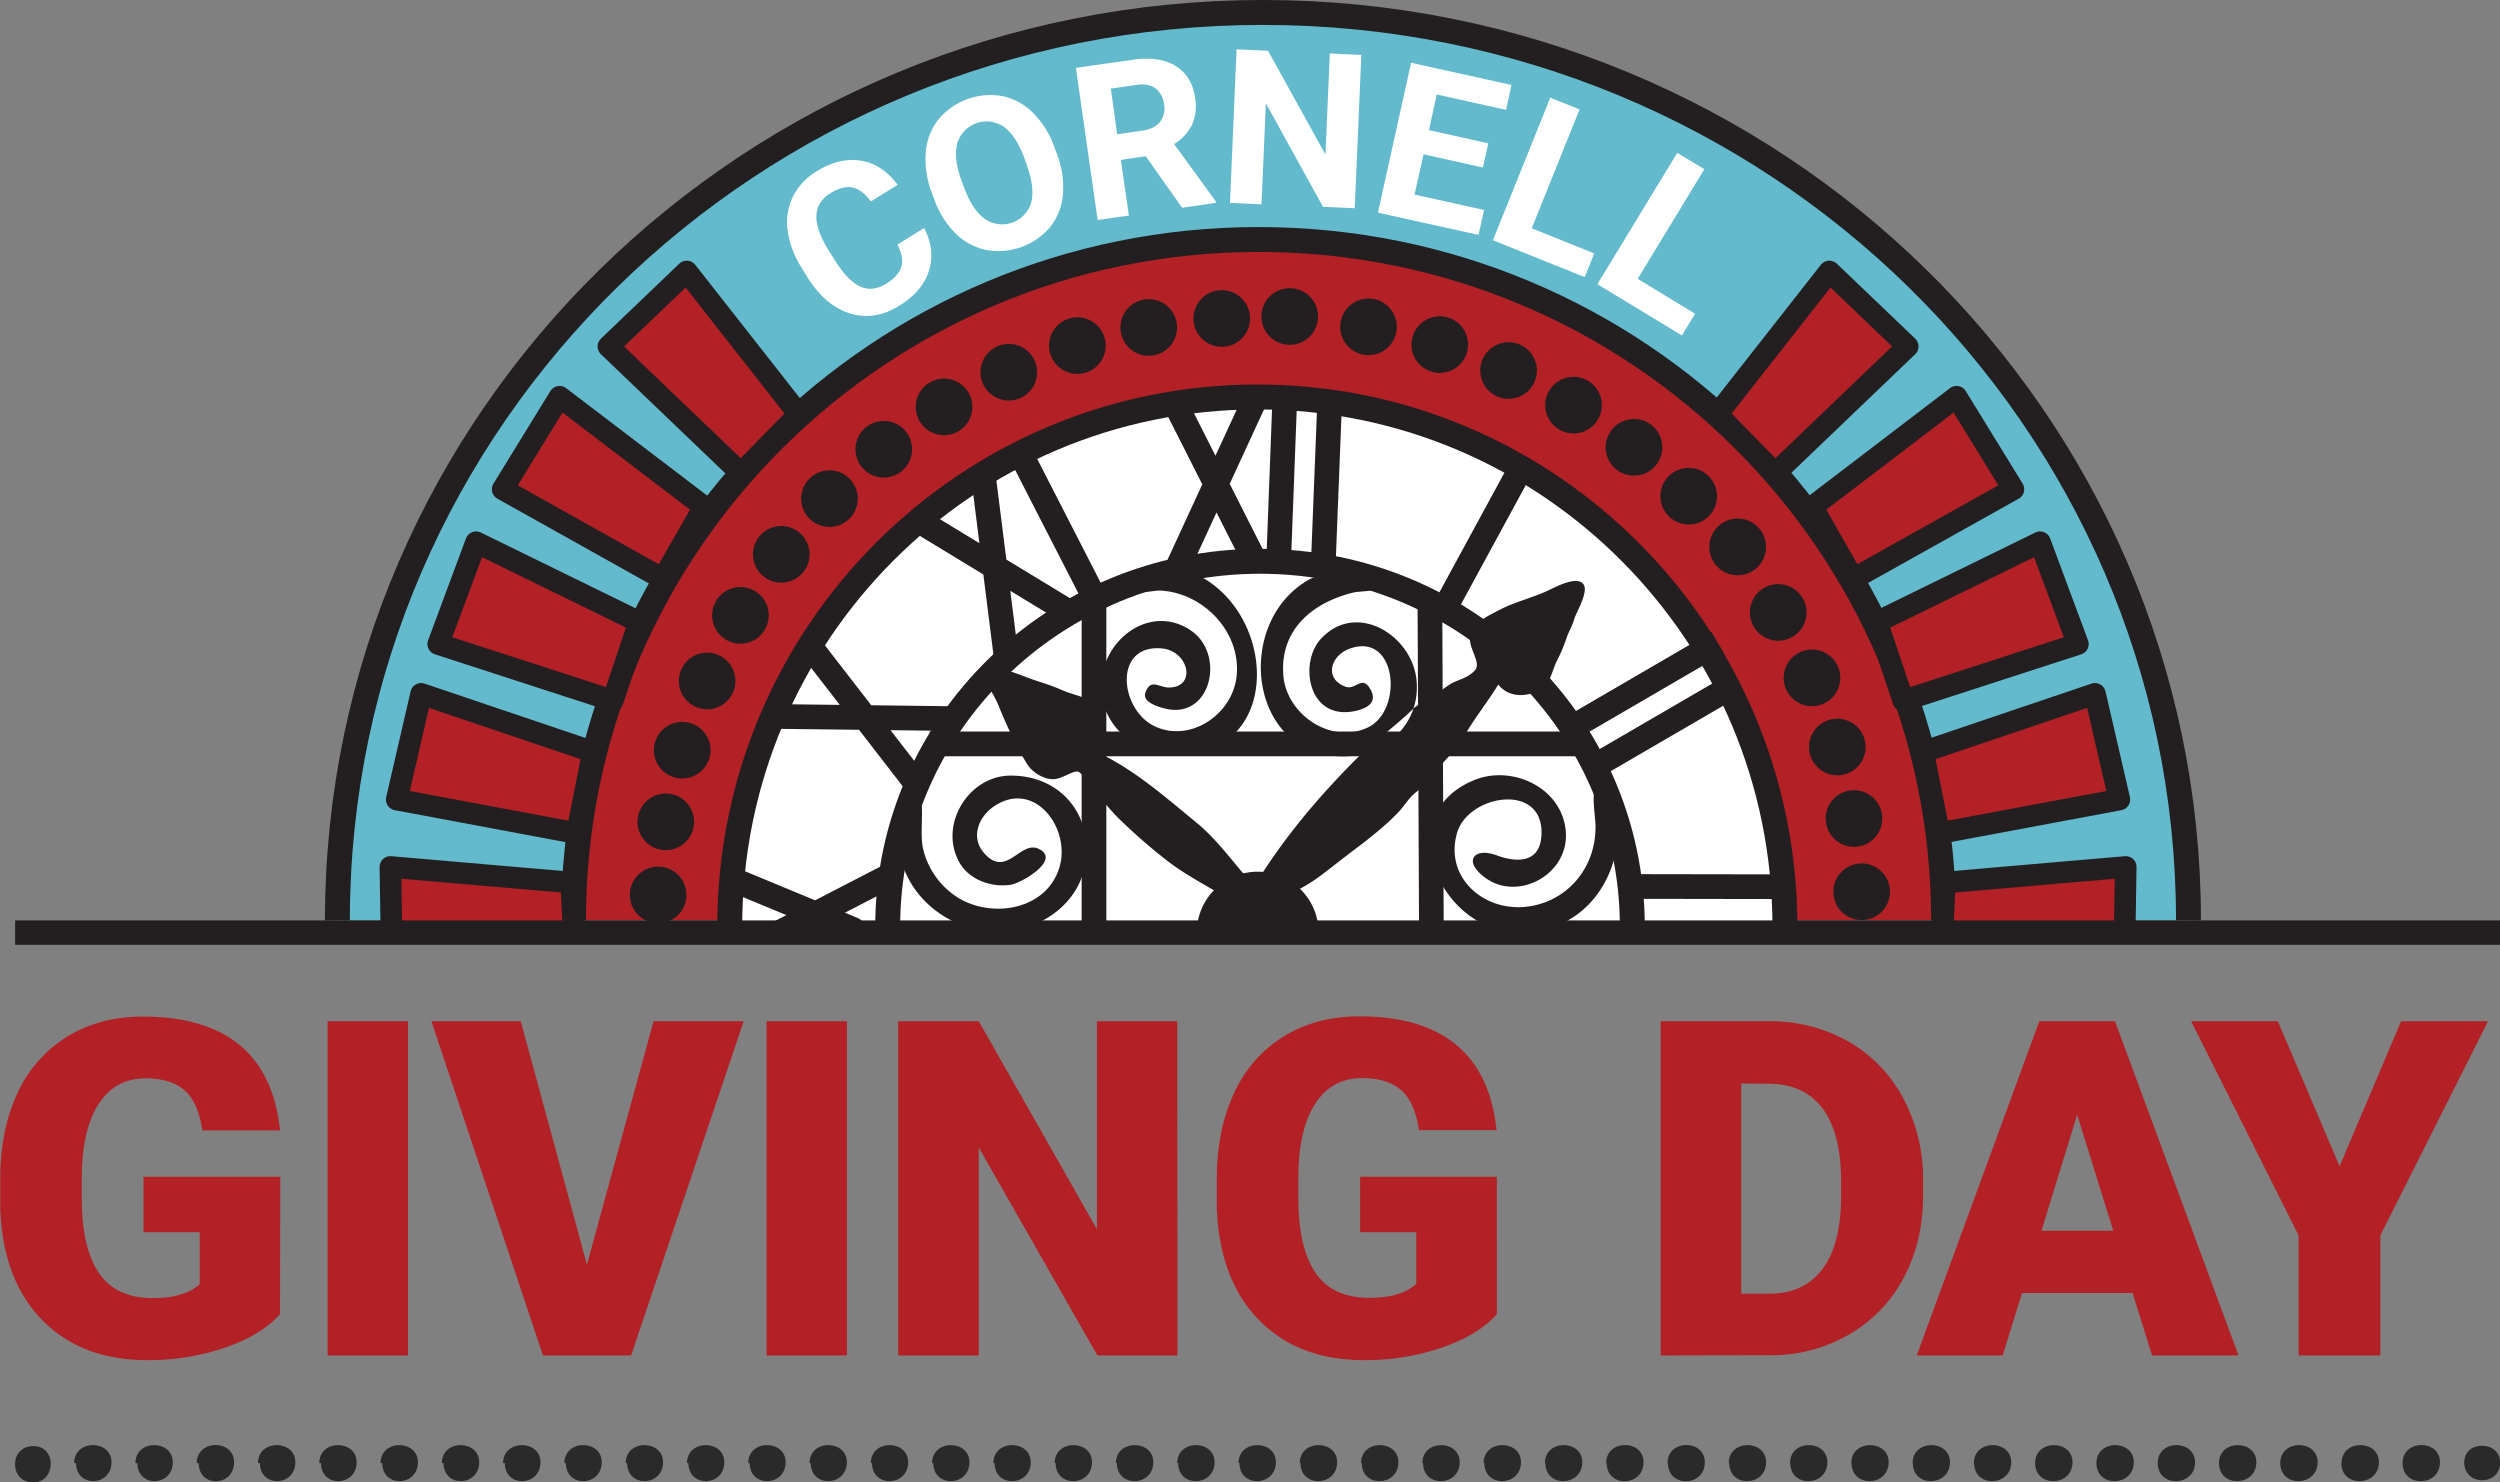 <svg xmlns="http://www.w3.org/2000/svg" width="1024" height="607.2" viewBox="0 0 1024 607.2"><rect x="0" y="0" width="1024" height="607.2" fill="#808080" stroke="none"/><title>Artboard 1 copy</title><path d="M138.2 377c0-205.4 169.7-371.9 379.1-371.9s379.1 166.5 379.1 371.9" fill="#62bacc" stroke="#231f20" stroke-miterlimit="10" stroke-width="10.21"/><path d="M234.9 377c0-154 125.6-278.9 280.6-278.9s280.6 124.8 280.6 278.9" fill="#b32025" stroke="#231f20" stroke-miterlimit="10" stroke-width="10.21"/><path d="M298.9 379.5c0-119.8 96.8-216.9 216.1-216.9s216.1 97.1 216.1 216.9" fill="#fff" stroke="#231f20" stroke-miterlimit="10" stroke-width="10.21"/><path d="M114.7 538.3q-7.6 8.5-22.3 13.6a96.2 96.2 0 0 1-32.2 5.2q-26.9 0-43-16.5t-17.1-45.8v-11.8q0-20.2 7.1-35.3a53 53 0 0 1 20.5-23.2q13.3-8.1 30.8-8.1 25.6 0 39.7 11.7t16.5 34.9h-31.8q-1.7-11.5-7.3-16.4t-16-4.9q-12.4 0-19.2 10.5t-6.9 30.1v8.3q0 20.5 7 30.8t22.1 10.3q12.9 0 19.2-5.7v-21.3h-23v-22.7h56zM167.1 555.2h-32.9v-136.9h32.9zM240.4 518l27.3-99.7h36.9l-46.1 136.9h-36.1l-45.7-136.9h36.6zM346.9 555.2h-32.9v-136.9h32.9zM482.3 555.2h-32.8l-48.6-85.2v85.2h-33v-136.9h33l48.4 85.2v-85.2h32.9zM613.1 538.3q-7.6 8.5-22.3 13.6a96.2 96.2 0 0 1-32.2 5.2q-26.9 0-43-16.5t-17.2-45.8v-11.8q0-20.2 7.1-35.3a53 53 0 0 1 20.5-23.3q13.3-8.1 30.8-8.1 25.6 0 39.7 11.7t16.5 34.9h-31.8q-1.7-11.5-7.3-16.4t-16-4.9q-12.4 0-19.2 10.5t-6.9 30.1v8.3q0 20.5 7 30.8t22.1 10.3q12.9 0 19.2-5.7v-21.2h-23v-22.7h56zM680.2 555.2v-136.9h44.1a64.9 64.9 0 0 1 32.6 8.2 57.9 57.9 0 0 1 22.6 23.2 70.1 70.1 0 0 1 8.2 33.6v6.3q0 18.8-7.9 33.7a58.1 58.1 0 0 1-22.4 23.3 63.4 63.4 0 0 1-32.2 8.5zm33-111.4v86.1h11.5q14.2 0 21.8-10.1t7.6-30v-5.9q0-19.8-7.6-29.9t-22.2-10.1zM873.5 529.6h-45.3l-7.9 25.6h-35.2l50.2-136.9h31l50.6 136.9h-35.4zm-37.3-25.5h29.4l-14.8-47.5zM958.3 477.7l25.2-59.4h35.6l-44.1 87.7v49.2h-33.5v-49.2l-44-87.7h35.5z" fill="#b32025"/><path d="M363.6 379.5c0-82.6 68.3-149.6 152.5-149.6s152.5 67 152.5 149.6" stroke="#231f20" stroke-miterlimit="10" stroke-width="10.21" fill="none"/><path d="M481.6 309.3c-16.4 0-32.2-12.8-30.4-30.8s21-31.1 36.8-20.1c14 9.8 8 36.2-10.5 31.9-3.4-.8-9.8-2.8-8.3-6.7 2.3-6.1 5.6-1.7 10.1-2 11-.6 7.3-15.1-3.4-16-19.9-1.8-17.4 24.8-3.1 31.8s31.9-4.4 33.7-20.3c2-18.2-13.6-34.3-31.2-35.2-3.9-.2-22 4.6-13.9-5.6 3.3-4.1 17.9-4.6 22.3-3.4 39.1 11 44.6 76.4-2.1 76.4zM550.1 309.8c-38.7 0-44.9-54.7-14.1-72.3 4.3-2.5 18.4-4.8 23.5-3.6 3.5.9 8.4.3 7 4.6s-8.7 3.4-12.1 4.2c-16.6 4-30.5 15.2-28.7 34.4 1.6 16 20 28 34.7 20.8s11.7-39.8-8.1-32c-7.2 2.9-10 11.9-1.4 15.3 4.4 1.8 6.9-5 10.4 1.1s-2.7 8.3-7.1 9.1c-18.7 3.2-22.1-20.2-13.1-29.8 14.8-15.9 38.3-.8 39.2 18.2 1 17.4-13.4 30-30.2 30zM408.5 381.6c-16.7 0-33.2-10.7-38.7-27.1-2.4-7.2-4-15.4-2.5-22.9s5.8-15.7 9.4-6c2.1 5.5-.2 15.7 1.5 22.5a32.4 32.4 0 0 0 14.7 19.9c14.4 8.4 36.4 4.3 41.2-13.3 4.3-15.9-10.6-35.5-27-24.4-6.2 4.2-9.6 12.5-4.2 18.9 9.3 11 14.9-5.2 22.6-1.5 9.3 4.5-7.1 14-11.5 14.7-7.9 1.2-17-2-21-9.1-8.7-15.5 3.8-35.4 20.6-35.6 18.9-.3 32.5 13.6 31.4 32.5s-18.1 31.4-36.5 31.4zM622.5 382c-32.7 0-53.7-48.2-18.6-62.5 15.1-6.2 35.5 2.7 37.4 20.5s-19.1 29.4-32.7 19.7c-9.7-6.9-4.9-12.9 4.6-9.3 7.6 2.8 17.9 3.6 18.2-8.9.6-21.2-30.1-16-34.6-.3-5.1 17.9 10.3 31.6 27.3 30.3s30.1-15.6 29.4-34.1c-.2-4.8-3.6-23.3 6.3-15.2 6.4 5.3 3.4 20.7 2 27-4.1 19.1-18.9 32.8-39.3 32.8zM648.3 239c-3-3.1-11.4 1.6-14.7 3.1-6.1 2.8-13.2 4.5-19.2 7.6s-9.8 4.9-11.9 9.9 4.7 11.6 1.6 15-7.5 3.9-10.2 5.7-4.1 2.9-6.3 4.6-6.2 3-8.6 5.3c-7.6 7.4-16.6 13.7-24.4 21.6-14.4 14.6-26.9 29.3-37.9 46.4-2 3.1-8.7 11.1-5.8 15s11.1-3.2 14-4.9c5.2-3.1 10.3-5.4 15.3-9.1s9.9-7.7 15-11.5 13-10 18.2-15.7c2.4-2.7 3.7-5.2 6.6-7.5a52.5 52.5 0 0 0 7.8-8.3c4-4.9 8.8-9.2 11.9-14.6 4.2-7.4 9.6-14 14-21.2 3.9 4.9 10.2 5.3 15.9 2.8s6-8.7 8.3-12.9a67.6 67.6 0 0 0 3.9-9.4c1-2.7 2.2-4.5 3-7.3s6.3-11.7 3.6-14.5z" fill="#231f20"/><path d="M13.6 607.2c-10 0-9.9-14.9 0-14.9s9.3 14.9 0 14.9zM984.1 599.3c0-10 15.7-9.8 15.3 0s-15.3 10-15.3 0zm-25 0c0-10 15.7-9.7 15.3 0s-15.4 10-15.4 0zm-25.1 0c0-10 15.7-9.7 15.3 0s-15.3 10-15.3 0zm-25.1 0c0-10 15.7-9.7 15.3 0s-15.3 10-15.3 0zm-25.1 0c0-10 15.6-9.7 15.3 0s-15.3 10-15.3 0zm-25.1 0c0-10 15.7-9.7 15.3 0s-15.3 10-15.3 0zm-25.1 0c0-10 15.7-9.7 15.3 0s-15.3 10-15.3 0zm-25.1 0c0-10 15.7-9.7 15.3 0s-15.2 10-15.2 0zm-25.1 0c0-10 15.7-9.7 15.3 0s-15.2 10-15.2 0zm-25.1 0c0-10 15.7-9.7 15.3 0s-15.2 10-15.2 0zm-25.1 0c0-10 15.7-9.7 15.3 0s-15.2 10-15.2 0zm-25.1 0c0-10 15.7-9.7 15.3 0s-15.1 10-15.1 0zm-25.1 0c0-10 15.7-9.8 15.3 0s-15.1 10-15.1 0zm-25.1 0c0-10 15.7-9.8 15.3 0s-15.1 10-15.1 0zm-25.1 0c0-10 15.7-9.7 15.3 0s-15.1 10-15.1 0zm-25.1 0c0-10 15.7-9.7 15.3 0s-15 10-15 0zm-25.1 0c0-10 15.7-9.7 15.3 0s-15 10-15 0zm-25.1 0c0-10 15.7-9.7 15.3 0s-15 10-15 0zm-25.1 0c0-10 15.7-9.7 15.3 0s-15 10-15 0zm-25.1 0c0-10 15.7-9.7 15.3 0s-14.9 10-14.9 0zm-25.1 0c0-10 15.7-9.7 15.3 0s-14.9 10-14.9 0zm-25.1 0c0-10 15.7-9.7 15.3 0s-14.9 10-14.9 0zm-25.1 0c0-10 15.7-9.7 15.3 0s-14.9 10-14.9 0zm-25.1 0c0-10 15.7-9.7 15.3 0s-14.8 10-14.8 0zm-25.1 0c0-10 15.7-9.7 15.3 0s-14.8 10-14.8 0zm-25.1 0c0-10 15.7-9.7 15.3 0s-14.8 10-14.8 0zm-25.1 0c0-10 15.7-9.7 15.3 0s-14.8 10-14.8 0zm-25.1 0c0-10 15.7-9.7 15.3 0s-14.7 10-14.7 0zm-25.1 0c0-10 15.7-9.7 15.3 0s-14.7 10-14.7 0zm-25.1 0c0-10 15.7-9.7 15.3 0s-14.7 10-14.7 0zm-25.1 0c0-10 15.7-9.7 15.3 0s-14.7 10-14.7 0zm-25.1 0c0-10 15.7-9.7 15.3 0s-14.6 10-14.6 0zm-25.1 0c0-10 15.7-9.7 15.3 0s-14.6 10-14.6 0zm-25.1 0c0-10 15.7-9.7 15.3 0s-14.6 10-14.6 0zm-25.1 0c0-10 15.7-9.7 15.3 0s-14.6 10-14.6 0zm-25.1 0c0-10 15.7-9.7 15.3 0s-14.5 10-14.5 0zm-25.1 0c0-10 15.7-9.8 15.3 0s-14.5 10-14.5 0zm-25.1 0c0-10 15.7-9.7 15.3 0s-14.5 10-14.5 0zm-25.1 0c0-10 15.7-9.7 15.3 0s-14.5 10-14.5 0zM1016.7 606.3c-9.6 0-10.1-14.2 0-14.1s9.6 14.1 0 14.1z" fill="#2a2a2a"/><path d="M518.8 371c.3 7.6-17.1-3.7-19.1-4.9-7.3-4.3-14.5-8.1-21.3-13.3a229 229 0 0 1-20.2-17.6c-2.7-2.6-5-5.6-7.6-8.3a61.3 61.3 0 0 1-4.7-5.1c-1.2-1.5-2.2-4.6-4-5.6s-6.1 2.4-9.7 2.9-8.9-2.1-11.4-6c-4.5-7.2-8.1-15.2-11.4-23.1a43.7 43.7 0 0 0-3.5-7c-1.5-2.4-3.6-6.8-.8-8.9s14.5 3.1 18.4 4.4 7.8 2.5 11.6 4.2 7.2 2.1 10.4 3.9 5.8 6.5 6.4 10.2-2 7.4-4.5 10.4c16.1 7 29.3 18.8 42.5 29.6 6.8 5.5 12.5 12.8 18.1 19.5 2.9 3.5 11 10.6 10.9 14.7-.1 1.7-.1-.5-.1 0z" fill="#231f20"/><path fill="#b32025" stroke="#231f20" stroke-linejoin="round" stroke-width="8.85" d="M327.2 169.7l-45.9-58.5-32.1 30.7 54.3 52 23.7-24.2zM288.4 207.6l-59.2-45.1-23.3 37.9 65.6 36.7 16.9-29.5zM261.8 254.8l-66.8-32.7-15.5 41.7 71.5 23.2 10.8-32.2zM242.9 308l-70.4-23.8-10 43.3 73.8 13.8 6.6-33.3zM234.9 380.7l-.9-19.2-74.1-6.4.4 25.6"/><path fill="#b32025" stroke="#231f20" stroke-linejoin="round" stroke-width="8.85" d="M703.4 169.7l45.9-58.5 32.1 30.7-54.3 52-23.7-24.2zM742.3 207.6l59.1-45.1 23.3 37.9-65.6 36.7-16.8-29.5zM768.8 254.8l66.8-32.7 15.5 41.7-71.5 23.2-10.8-32.2zM787.7 308l70.4-23.8 10 43.3-73.8 13.8-6.6-33.3zM795.7 380.7l.9-19.2 74.1-6.4-.4 25.6"/><circle cx="269.6" cy="366.5" r="11.6" transform="translate(-98.8 633.6) rotate(-89.6)" fill="#231f20"/><circle cx="272.7" cy="336.6" r="11.6" transform="translate(-96.2 563.7) rotate(-82.6)" fill="#231f20"/><circle cx="279.4" cy="307.2" r="11.6" transform="translate(-87.6 501.5) rotate(-75.6)" fill="#231f20"/><circle cx="289.6" cy="278.9" r="11.6" transform="translate(-75.7 446.8) rotate(-68.6)" fill="#231f20"/><circle cx="303.2" cy="252" r="11.6" transform="translate(-62.6 398.9) rotate(-61.6)" fill="#231f20"/><circle cx="320" cy="227" r="11.6" transform="translate(-50.4 356.4) rotate(-54.6)" fill="#231f20"/><circle cx="339.7" cy="204.2" r="11.6" transform="translate(-40.1 317.4) rotate(-47.6)" fill="#231f20"/><circle cx="362" cy="184" r="11.6" transform="translate(-32.6 279.9) rotate(-40.6)" fill="#231f20"/><circle cx="386.7" cy="166.6" r="11.6" transform="translate(-27.6 241.9) rotate(-33.6)" fill="#231f20"/><circle cx="413.2" cy="152.4" r="11.6" transform="translate(-24.5 201.2) rotate(-26.6)" fill="#231f20"/><circle cx="441.3" cy="141.5" r="11.6" transform="translate(-21.9 156.3) rotate(-19.6)" fill="#231f20"/><circle cx="470.5" cy="134.1" r="11.6" transform="translate(-17.9 105.9) rotate(-12.6)" fill="#231f20"/><circle cx="500.4" cy="130.4" r="11.6" transform="translate(-10.3 49.5) rotate(-5.6)" fill="#231f20"/><circle cx="530.5" cy="130.3" r="11.6" transform="matrix(.02 -1 1 .02 387.36 657.53)" fill="#231f20"/><circle cx="560.5" cy="133.9" r="11.6" transform="translate(346.2 668.8) rotate(-81.6)" fill="#231f20"/><circle cx="589.7" cy="141.1" r="11.6" transform="translate(297.1 672.2) rotate(-74.6)" fill="#231f20"/><circle cx="617.9" cy="151.8" r="11.6" transform="translate(242.1 665.2) rotate(-67.6)" fill="#231f20"/><circle cx="644.5" cy="165.9" r="11.6" transform="translate(183.6 646) rotate(-60.6)" fill="#231f20"/><circle cx="669.2" cy="183.1" r="11.6" transform="translate(124.8 613.2) rotate(-53.6)" fill="#231f20"/><circle cx="691.7" cy="203.2" r="11.6" transform="translate(68.8 566.2) rotate(-46.6)" fill="#231f20"/><circle cx="711.5" cy="225.9" r="11.6" transform="matrix(.77 -.64 .64 .77 19.32 505.43)" fill="#231f20"/><circle cx="728.4" cy="250.8" r="11.6" transform="translate(-20.4 432) rotate(-32.6)" fill="#231f20"/><circle cx="742.2" cy="277.6" r="11.6" transform="translate(-47.1 348) rotate(-25.6)" fill="#231f20"/><circle cx="752.6" cy="305.9" r="11.6" transform="translate(-58.3 256.1) rotate(-18.6)" fill="#231f20"/><circle cx="759.4" cy="335.2" r="11.6" transform="translate(-51.9 159.6) rotate(-11.6)" fill="#231f20"/><circle cx="762.6" cy="365.2" r="11.6" transform="translate(-26.9 62.4) rotate(-4.6)" fill="#231f20"/><path d="M378.5 93.4q4.7 9 2 17.5t-12.1 14.3q-10.3 6.4-20.5 3.1t-17.6-15.4l-2-3.3a37.7 37.7 0 0 1-5.7-15.3 23.9 23.9 0 0 1 2.2-13.8 25.6 25.6 0 0 1 9.8-10.4q9.3-5.7 18-4.3t15.1 9.9l-11 6.8q-3.6-4.9-7.5-5.7t-9 2.3q-5.5 3.4-5.8 9.1t4.8 14l2.5 4q5.4 8.7 10.5 11.1t10.8-1.1q5.1-3.2 6.2-7t-1.6-9zM432.9 63a38 38 0 0 1 2.5 16.4 24.8 24.8 0 0 1-5.1 13.4 27.8 27.8 0 0 1-26.3 9.6 25 25 0 0 1-12.6-6.8 36.9 36.9 0 0 1-8.7-13.9l-1.1-2.9a37.9 37.9 0 0 1-2.4-16.5 25 25 0 0 1 5.2-13.4 27.7 27.7 0 0 1 26.3-9.5 24.9 24.9 0 0 1 12.6 7 37.7 37.7 0 0 1 8.7 14.2zm-13.3 1.8q-3.4-9.3-8.5-12.9a12.5 12.5 0 0 0-19 6.8q-1.6 6 1.7 15.2l1.1 2.9q3.3 9.1 8.4 12.8a12.4 12.4 0 0 0 19.1-6.7q1.5-6-1.8-15.2zM469.3 64l-10.2 1.5 3.3 22.8-12.8 1.8-8.9-62.3 23.1-3.3q11-1.6 17.7 2.5t8 13a19.3 19.3 0 0 1-1.2 11 19 19 0 0 1-7.4 8l17.1 23.5v.6l-13.8 2zm-11.7-9l10.4-1.5q4.8-.7 7.1-3.5a8.9 8.9 0 0 0 1.7-7.2 9.5 9.5 0 0 0-3.5-6.6q-2.9-2.2-8-1.4l-10.3 1.5zM554.9 85.3l-13-.6-23.4-42.4-1.8 41.4-12.9-.6 2.7-62.9 12.9.6 23.5 42.5 1.8-41.4 12.9.6zM607.4 68.6l-24.3-5.4-3.7 16.5 28.5 6.3-2.3 10.2-41.2-9.1 13.6-61.4 41.1 9.1-2.2 10.2-28.4-6.3-3.2 14.6 24.3 5.4zM627.4 93.5l25.6 10.3-3.9 9.7-37.6-15.1 23.5-58.4 12 4.8zM670.8 114.2l23.5 14.3-5.4 8.9-34.6-21 32.7-53.8 11.1 6.7z" fill="#fff"/><path fill="#231f20" d="M6.2 377h1017.8v9.99h-1017.8z"/><path stroke="#231f20" stroke-linecap="square" stroke-miterlimit="10" stroke-width="10.11" fill="none" d="M333.4 266.8l40.6 52.5M387.5 294.3l-66.4-.8"/><path stroke="#231f20" stroke-linecap="round" stroke-miterlimit="10" stroke-width="10.11" fill="none" d="M302.9 361.4l46.5 19.3M363.6 359.1l-43.6 22.5"/><path stroke="#231f20" stroke-linecap="square" stroke-miterlimit="10" stroke-width="10.11" fill="none" d="M512.4 167.2l-27.8 60.3M513.1 228l-30-59.3M403.2 198.2l8.3 65.9M435.9 249.5l-56.8-34.5M448.6 245.4l-30.3-59.1M523.8 228l2.4-63.4M542.1 228.8l2.5-63.4M644.4 297.7l54.8-31.9M653.6 313.6l53.8-31.3M668.5 363.1l61.1.1M592.3 248.2l30.6-56.3M585.7 248.2l.6 133.3M448.1 247.5v134M645.1 304.7h-259.2"/><path d="M490.2 382a24.9 24.9 0 0 1 49.9 0" fill="#231f20"/></svg>